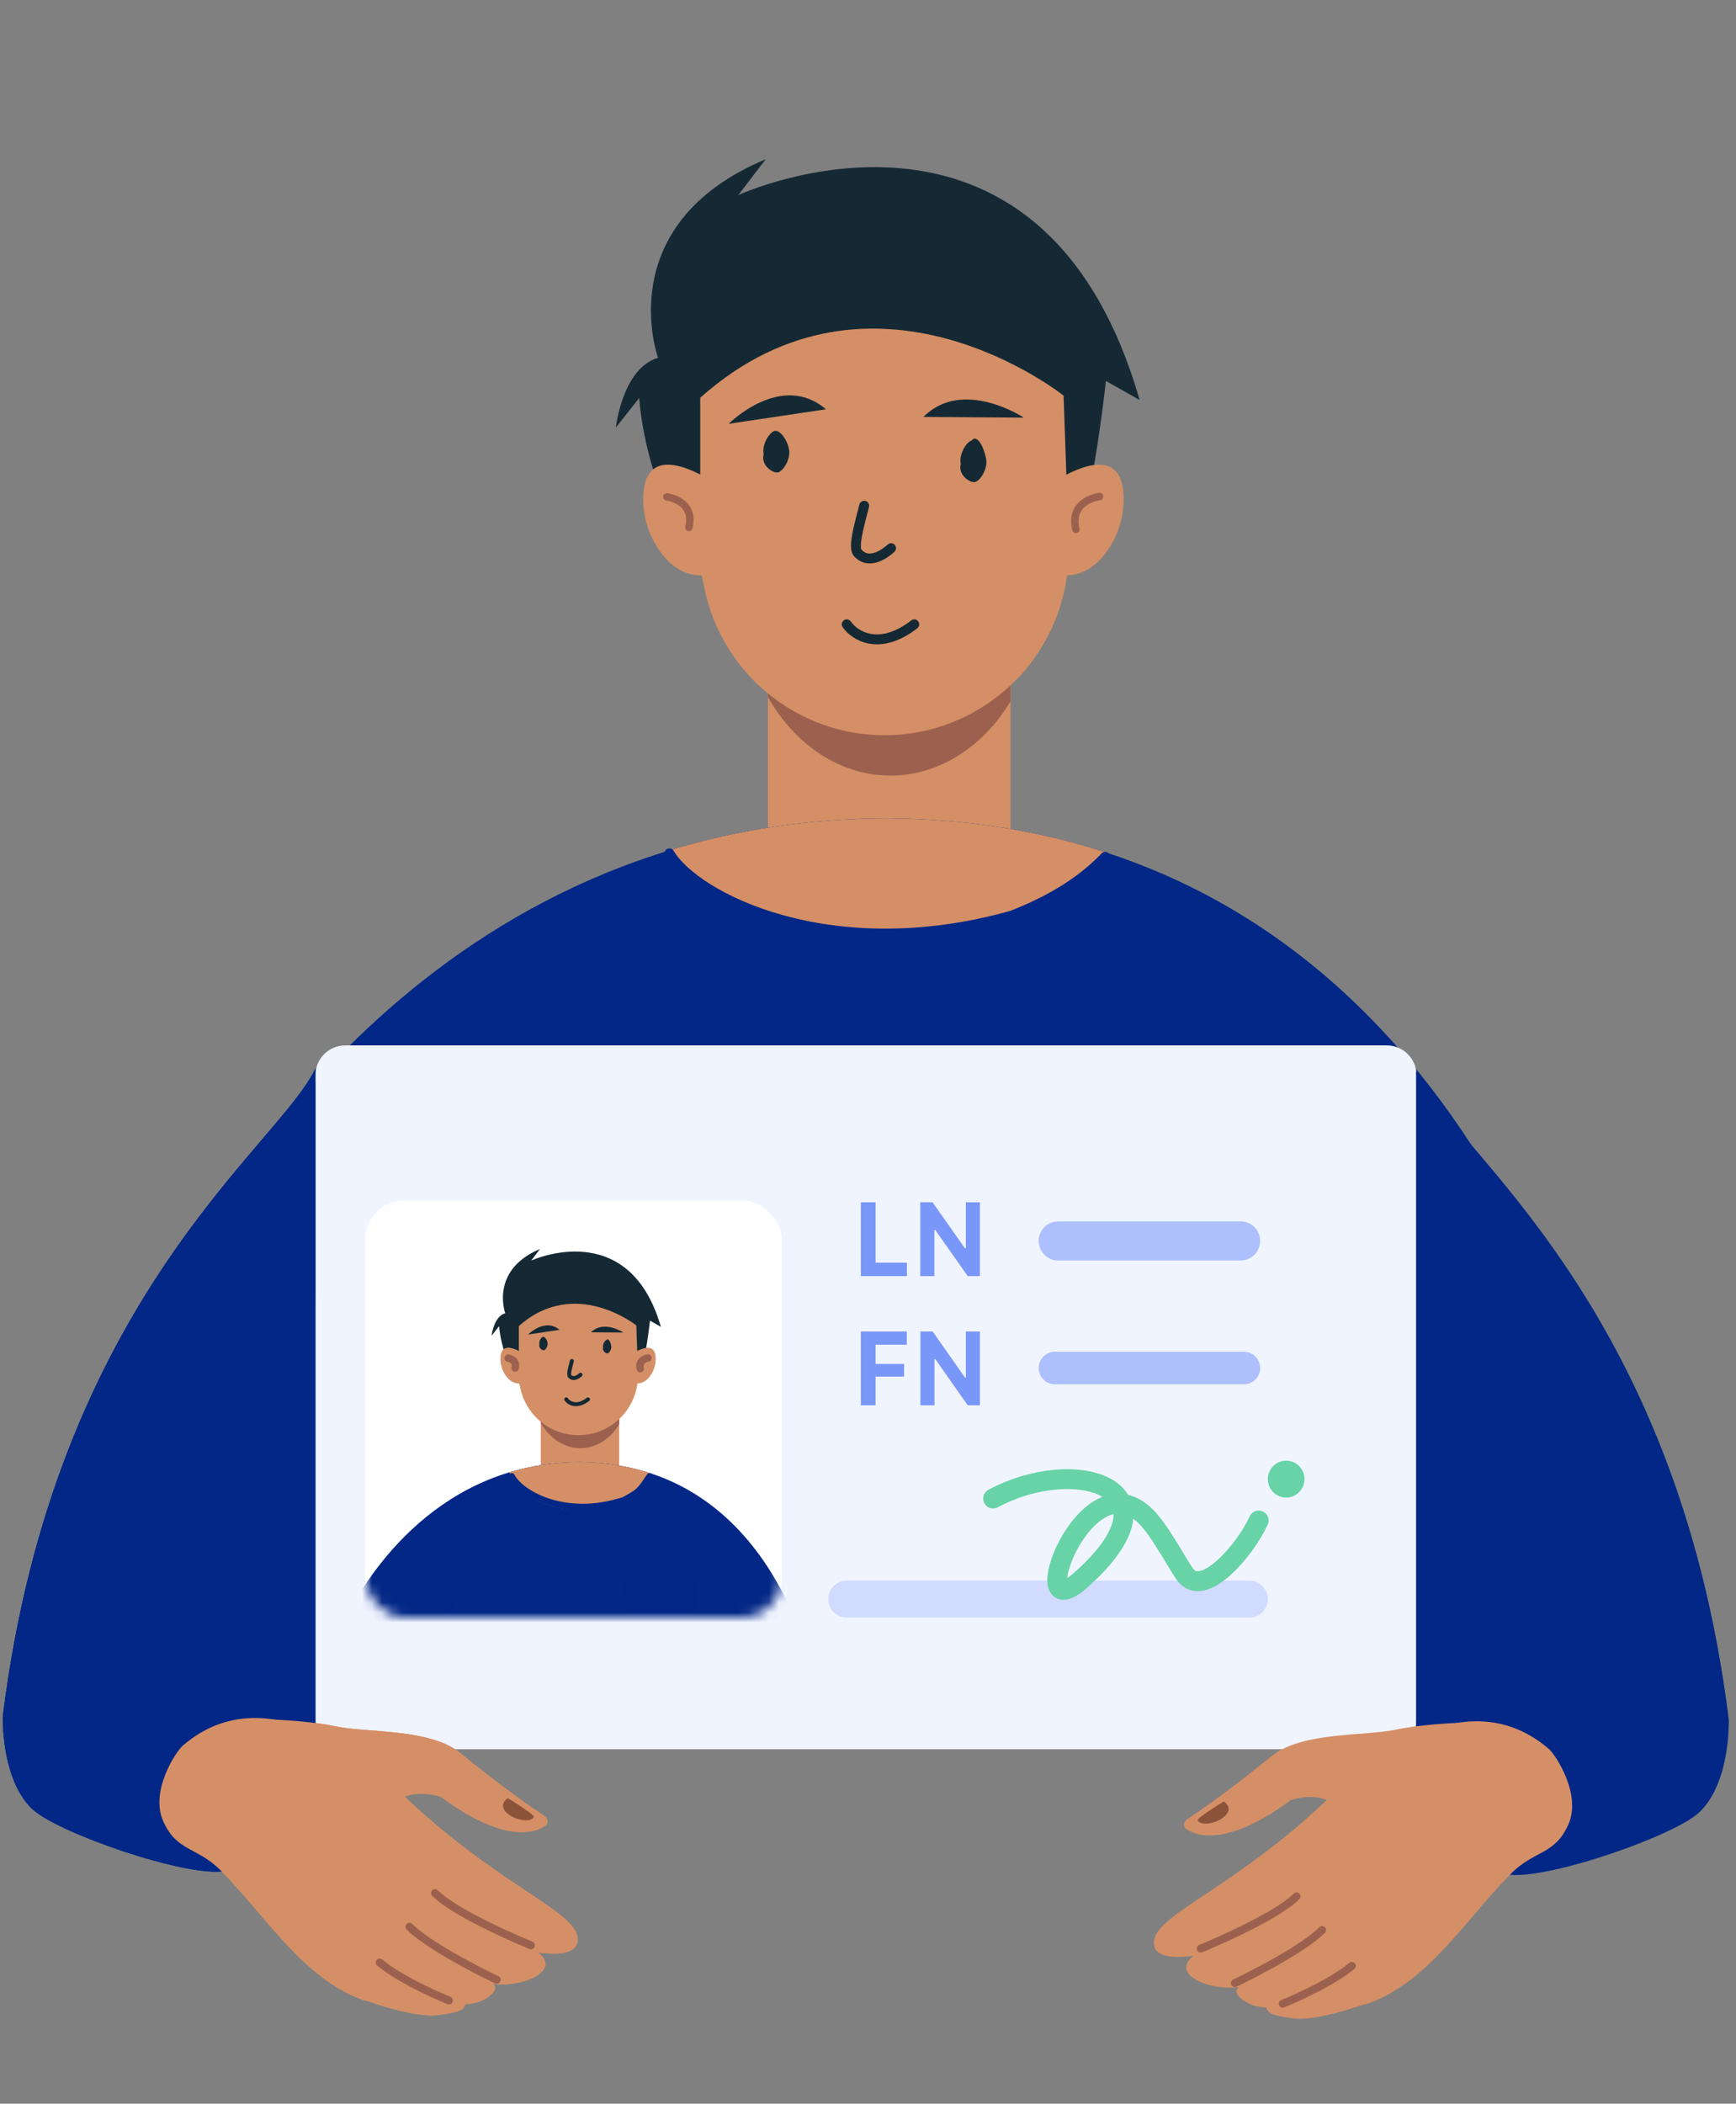 <svg width="175" height="212" viewBox="0 0 175 212" fill="none" xmlns="http://www.w3.org/2000/svg">
<rect x="0" y="0" width="175" height="212" fill="#808080" stroke="none"/>
<path fill-rule="evenodd" clip-rule="evenodd" d="M31.801 190.075V107.65C28.232 115.441 5.53 130.637 0.276 172.997C0.276 175.492 0.745 179.855 3.199 182.258C5.654 184.661 18.772 189.212 22.644 188.564L31.801 190.075Z" fill="#022786"/>
<mask id="mask0_584_71634" style="mask-type:alpha" maskUnits="userSpaceOnUse" x="22" y="0" width="131" height="131">
<rect x="22.606" y="0.926" width="130.041" height="130.041" rx="4" fill="#C4C4C4"/>
</mask>
<g mask="url(#mask0_584_71634)">
<path d="M101.875 67.289H77.419V92.839H101.875V67.289Z" fill="#D58F66"/>
<path d="M101.875 66.922V70.668C99.118 75.246 94.68 78.161 89.761 78.161C84.71 78.161 80.159 75.088 77.419 70.266V67.753C80.64 70.406 84.754 71.964 89.174 71.964C94.041 71.964 98.531 70.073 101.875 66.922Z" fill="#9C614E"/>
<path d="M110.139 32.9V34.52C110.139 40.087 109.666 45.654 108.738 51.151L107.46 58.661C106.988 61.444 105.902 63.991 104.37 66.18V66.189C103.635 67.239 102.804 68.202 101.876 69.051C98.532 72.202 94.042 74.093 89.175 74.093C84.755 74.093 80.641 72.534 77.42 69.882C76.798 69.383 76.212 68.841 75.66 68.254C73.393 65.838 71.748 62.801 71.03 59.37L69.752 53.33C68.334 46.608 67.625 39.763 67.625 32.9H110.139V32.9Z" fill="#D58F66"/>
<path d="M70.589 57.384C70.589 57.384 65.285 50.111 64.431 40.112L62.084 43.084C62.084 43.084 62.724 37.124 66.336 36.057C66.336 36.057 61.444 22.645 77.189 16.045L74.43 19.657C74.43 19.657 104.868 5.604 114.882 40.31L111.483 38.389C111.483 38.389 109.9 53.213 107.766 55.545L107.215 39.868C107.215 39.868 88.056 24.535 70.589 40.081V57.384Z" fill="#152934"/>
<path d="M73.35 49.571C73.35 49.571 64.834 42.919 64.842 50.333C64.842 51.996 65.324 53.633 66.173 55.025C69.446 60.338 74.024 56.889 74.024 56.889L73.35 49.571Z" fill="#D58F66"/>
<path d="M104.763 49.571C104.763 49.571 113.28 42.919 113.271 50.333C113.271 51.996 112.79 53.633 111.941 55.025C108.667 60.338 104.089 56.889 104.089 56.889L104.763 49.571Z" fill="#D58F66"/>
<path d="M67.224 50.076C67.224 50.076 70.11 50.419 69.444 53.155" stroke="#9C614E" stroke-width="0.75" stroke-miterlimit="10" stroke-linecap="round"/>
<path d="M110.847 50.035C110.847 50.035 107.744 50.403 108.46 53.346" stroke="#9C614E" stroke-width="0.75" stroke-miterlimit="10" stroke-linecap="round"/>
<path d="M89.824 55.24C89.824 55.24 87.884 57.147 86.546 55.798C85.93 55.383 86.518 53.25 87.117 50.967" stroke="#152934" stroke-miterlimit="10" stroke-linecap="round"/>
<path d="M85.358 62.92C86.148 64.061 88.615 65.659 92.163 62.92" stroke="#152934" stroke-linecap="round"/>
<path fill-rule="evenodd" clip-rule="evenodd" d="M83.26 41.246L73.458 42.709C73.458 42.709 78.754 37.386 83.26 41.246Z" fill="#152934"/>
<path fill-rule="evenodd" clip-rule="evenodd" d="M93.087 42.016L103.2 42.083C103.2 42.083 97.059 38.023 93.087 42.016Z" fill="#152934"/>
<path fill-rule="evenodd" clip-rule="evenodd" d="M99.404 46.226C99.611 47.245 98.798 48.472 98.287 48.576C97.776 48.68 96.548 47.868 96.851 46.745C96.644 45.725 97.458 44.498 97.968 44.394C98.375 43.781 99.093 44.696 99.404 46.226Z" fill="#152934"/>
<path fill-rule="evenodd" clip-rule="evenodd" d="M79.534 45.257C79.742 46.277 78.928 47.504 78.418 47.608C77.907 47.711 76.679 46.9 76.982 45.776C76.775 44.757 77.588 43.53 78.099 43.426C78.609 43.322 79.327 44.238 79.534 45.257Z" fill="#152934"/>
<path d="M43.169 154.683C43.169 154.683 26.591 184.128 7.999 179.769C-6.785 176.303 -27.18 137.737 -36.283 115.277C-36.283 115.277 -42.279 106.611 -43.312 100.528C-43.312 100.528 -47.986 93.35 -49.763 90.549C-50.148 89.936 -50.043 89.14 -49.526 88.641C-49.229 88.361 -48.861 88.229 -48.485 88.229C-48.056 88.229 -47.627 88.404 -47.329 88.763L-41.719 95.582C-41.482 95.871 -41.062 95.906 -40.782 95.661L-40.572 95.477C-40.362 95.293 -40.306 95.131 -40.419 94.869L-44.931 83.879C-45.22 83.188 -44.852 82.4 -44.143 82.172C-44.012 82.129 -43.881 82.111 -43.749 82.111C-43.32 82.111 -42.909 82.33 -42.673 82.706L-35.749 93.14C-35.556 93.438 -35.163 93.525 -34.865 93.341L-34.751 93.271C-34.506 93.122 -34.383 92.834 -34.445 92.562L-37.85 78.146C-38.016 77.428 -37.543 76.719 -36.817 76.597L-36.712 76.579C-36.117 76.483 -35.53 76.815 -35.311 77.384L-29.972 91.346C-29.876 91.599 -29.631 91.766 -29.359 91.766H-29.21C-28.852 91.766 -28.563 91.477 -28.554 91.118V81.652C-28.536 80.76 -27.836 80.033 -26.952 79.981H-26.847C-26.024 79.981 -25.298 80.567 -25.158 81.381L-22.287 96.16C-22.19 96.711 -21.49 96.877 -21.149 96.44L-18.365 92.221C-17.928 91.661 -17.131 91.451 -16.527 91.818C-15.897 92.203 -15.328 93.105 -15.591 95.171C-15.932 97.893 -19.766 106.182 -21.727 110.707L10.8 154.806L21.671 132.835L43.169 154.683Z" fill="#D58F66"/>
<path d="M163.603 154.312C152.224 159.188 133.37 160.159 133.37 160.159V219.654H49.174V151.38L43.975 157.56C30.644 152.684 15.693 133.182 15.693 133.182C15.693 133.182 30.862 96.769 67.626 85.653C74.252 83.648 81.578 82.467 89.648 82.467C97.736 82.546 104.975 83.788 111.435 85.889C155.445 100.174 163.603 154.312 163.603 154.312Z" fill="#022786"/>
<path d="M111.435 85.889C110.297 89.448 104.141 91.612 98.661 92.855C92.734 94.199 86.568 94.173 80.643 92.816C75.015 91.526 68.645 89.287 67.626 85.653C74.252 83.648 81.578 82.467 89.649 82.467C97.737 82.546 104.975 83.788 111.435 85.889Z" fill="#D58F66"/>
<path opacity="0.5" d="M49.174 151.385V128.391" stroke="#022786" stroke-width="1.382" stroke-miterlimit="10" stroke-linecap="round"/>
<path opacity="0.5" d="M124.239 120.281H105.524C105.524 126.427 105.524 139.871 114.742 139.871C123.924 139.871 124.145 126.162 124.238 120.349L124.239 120.281Z" fill="#022786" stroke="#022786" stroke-width="1.382"/>
<path d="M67.478 85.996C70.054 90.367 83.562 97.423 101.975 92.278C105.332 90.978 108.744 89.137 111.413 86.349" stroke="#022786" stroke-linecap="round"/>
</g>
<path d="M32.801 173.283C32.801 174.388 33.696 175.283 34.801 175.283H139.795C140.9 175.283 141.795 174.388 141.795 173.283V108.352C141.795 107.247 140.9 106.352 139.795 106.352H34.801C33.696 106.352 32.801 107.247 32.801 108.352V173.283Z" fill="#F0F4FF" stroke="#F0F4FF" stroke-width="2" stroke-linejoin="round"/>
<path d="M104.703 125.056C104.703 123.968 105.585 123.086 106.673 123.086H125.062C126.151 123.086 127.033 123.968 127.033 125.056C127.033 126.144 126.151 127.027 125.062 127.027H106.673C105.585 127.027 104.703 126.144 104.703 125.056Z" fill="#ADC0FD"/>
<path d="M104.703 137.863C104.703 136.956 105.438 136.221 106.344 136.221H125.391C126.298 136.221 127.033 136.956 127.033 137.863C127.033 138.769 126.298 139.505 125.391 139.505H106.344C105.438 139.505 104.703 138.769 104.703 137.863Z" fill="#ADC0FD"/>
<path fill-rule="evenodd" clip-rule="evenodd" d="M27.857 173.658C23.263 172.998 30.709 173.287 33.718 173.95C36.889 174.647 43.313 174.147 46.367 176.641C50.479 179.997 53.551 182.124 54.858 182.994C55.234 183.245 55.319 183.751 54.942 184.002C53.759 184.791 50.69 185.672 44.409 181.058C44.409 181.058 42.362 180.385 40.834 181.054C39.305 181.724 27.857 173.658 27.857 173.658Z" fill="#D58F66"/>
<path fill-rule="evenodd" clip-rule="evenodd" d="M40.247 180.526C49.73 189.757 57.855 192.469 58.217 195.22C58.619 198.28 51.501 196.786 42.695 193.327C42.695 193.327 39.722 202.675 36.612 201.559C30.55 199.385 26.835 193.116 22.255 188.503C19.863 186.093 17.827 186.628 16.454 183.534C15.08 180.441 17.8 176.457 18.401 175.937C28.035 167.592 40.247 180.526 40.247 180.526Z" fill="#D58F66"/>
<path fill-rule="evenodd" clip-rule="evenodd" d="M41.045 191.573C41.045 191.573 51.954 195.051 54.199 196.727C56.236 198.248 53.953 199.778 50.975 199.975C48.331 200.149 38.49 197.564 38.49 197.564L41.045 191.573Z" fill="#D58F66"/>
<path fill-rule="evenodd" clip-rule="evenodd" d="M35.835 194.688C35.835 194.688 46.684 199.313 49.306 199.808C50.923 200.114 49.074 201.977 46.882 201.965C46.816 202.748 45.556 202.841 44.412 203.038C41.424 203.555 35.082 200.912 35.082 200.912L35.835 194.688Z" fill="#D58F66"/>
<path d="M53.517 196.041C53.517 196.041 46.054 192.99 43.853 190.773" stroke="#653200" stroke-width="0.8" stroke-linecap="round" stroke-linejoin="round"/>
<path d="M50.072 199.513C50.072 199.513 43.48 196.387 41.279 194.169" stroke="#653200" stroke-width="0.8" stroke-linecap="round" stroke-linejoin="round"/>
<path d="M45.248 201.595C45.248 201.595 40.665 199.756 38.278 197.778" stroke="#653200" stroke-width="0.8" stroke-linecap="round" stroke-linejoin="round"/>
<path fill-rule="evenodd" clip-rule="evenodd" d="M51.197 181.21C51.197 181.21 50.204 181.804 51.027 182.633C51.849 183.462 53.506 183.719 53.825 183.1C53.794 182.79 51.197 181.21 51.197 181.21Z" fill="#8C533B"/>
<path fill-rule="evenodd" clip-rule="evenodd" d="M31.801 190.075V107.65C28.232 115.441 5.53 130.637 0.276 172.997C0.276 175.492 0.745 179.855 3.199 182.258C5.654 184.661 18.772 189.212 22.644 188.564L31.801 190.075Z" fill="#022786"/>
<path fill-rule="evenodd" clip-rule="evenodd" d="M27.857 173.658C23.263 172.998 30.709 173.287 33.718 173.95C36.889 174.647 43.313 174.147 46.367 176.641C50.479 179.997 53.551 182.124 54.858 182.994C55.234 183.245 55.319 183.751 54.942 184.002C53.759 184.791 50.69 185.672 44.409 181.058C44.409 181.058 42.362 180.385 40.834 181.054C39.305 181.724 27.857 173.658 27.857 173.658Z" fill="#D58F66"/>
<path fill-rule="evenodd" clip-rule="evenodd" d="M40.247 180.526C49.73 189.757 57.855 192.469 58.217 195.22C58.619 198.28 51.501 196.786 42.695 193.327C42.695 193.327 39.722 202.675 36.612 201.559C30.55 199.385 26.835 193.116 22.255 188.503C19.863 186.093 17.827 186.628 16.454 183.534C15.08 180.441 17.8 176.457 18.401 175.937C28.035 167.592 40.247 180.526 40.247 180.526Z" fill="#D58F66"/>
<path fill-rule="evenodd" clip-rule="evenodd" d="M41.045 191.573C41.045 191.573 51.954 195.051 54.199 196.727C56.236 198.248 53.953 199.778 50.975 199.975C48.331 200.149 38.49 197.564 38.49 197.564L41.045 191.573Z" fill="#D58F66"/>
<path fill-rule="evenodd" clip-rule="evenodd" d="M35.835 194.688C35.835 194.688 46.684 199.313 49.306 199.808C50.923 200.114 49.074 201.977 46.882 201.965C46.816 202.748 45.556 202.841 44.412 203.038C41.424 203.555 35.082 200.912 35.082 200.912L35.835 194.688Z" fill="#D58F66"/>
<path d="M53.517 196.041C53.517 196.041 46.054 192.99 43.853 190.773" stroke="#9C614E" stroke-width="0.8" stroke-linecap="round" stroke-linejoin="round"/>
<path d="M50.072 199.513C50.072 199.513 43.48 196.387 41.279 194.169" stroke="#9C614E" stroke-width="0.8" stroke-linecap="round" stroke-linejoin="round"/>
<path d="M45.248 201.595C45.248 201.595 40.665 199.756 38.278 197.778" stroke="#9C614E" stroke-width="0.8" stroke-linecap="round" stroke-linejoin="round"/>
<path fill-rule="evenodd" clip-rule="evenodd" d="M51.197 181.21C51.197 181.21 50.204 181.804 51.027 182.633C51.849 183.462 53.506 183.719 53.825 183.1C53.794 182.79 51.197 181.21 51.197 181.21Z" fill="#8C533B"/>
<path fill-rule="evenodd" clip-rule="evenodd" d="M142.751 190.405V107.98C146.321 115.771 169.022 130.967 174.276 173.327C174.276 175.822 173.808 180.185 171.353 182.588C168.898 184.992 155.781 189.542 151.909 188.894L142.751 190.405Z" fill="#022786"/>
<path fill-rule="evenodd" clip-rule="evenodd" d="M146.696 173.991C151.29 173.33 143.845 173.619 140.835 174.282C137.664 174.979 131.241 174.48 128.186 176.973C124.075 180.329 121.002 182.456 119.696 183.326C119.319 183.577 119.234 184.083 119.611 184.334C120.795 185.123 123.863 186.004 130.145 181.391C130.145 181.391 132.191 180.717 133.72 181.386C135.248 182.056 146.696 173.991 146.696 173.991Z" fill="#D58F66"/>
<path fill-rule="evenodd" clip-rule="evenodd" d="M134.306 180.858C124.823 190.089 116.699 192.801 116.337 195.552C115.934 198.612 123.052 197.118 131.858 193.659C131.858 193.659 134.832 203.007 137.941 201.891C144.003 199.717 147.719 193.448 152.298 188.835C154.69 186.425 156.726 186.96 158.1 183.866C159.473 180.773 156.754 176.789 156.153 176.269C146.518 167.924 134.306 180.858 134.306 180.858Z" fill="#D58F66"/>
<path fill-rule="evenodd" clip-rule="evenodd" d="M133.508 191.905C133.508 191.905 122.599 195.383 120.354 197.059C118.318 198.58 120.601 200.11 123.578 200.307C126.223 200.482 136.064 197.896 136.064 197.896L133.508 191.905Z" fill="#D58F66"/>
<path fill-rule="evenodd" clip-rule="evenodd" d="M138.719 195.02C138.719 195.02 127.87 199.645 125.248 200.14C123.63 200.446 125.479 202.309 127.672 202.297C127.737 203.08 128.997 203.173 130.142 203.371C133.129 203.887 139.471 201.244 139.471 201.244L138.719 195.02Z" fill="#D58F66"/>
<path d="M121.036 196.373C121.036 196.373 128.499 193.322 130.7 191.105" stroke="#9C614E" stroke-width="0.8" stroke-linecap="round" stroke-linejoin="round"/>
<path d="M124.482 199.845C124.482 199.845 131.074 196.719 133.275 194.501" stroke="#9C614E" stroke-width="0.8" stroke-linecap="round" stroke-linejoin="round"/>
<path d="M129.306 201.927C129.306 201.927 133.888 200.088 136.275 198.11" stroke="#9C614E" stroke-width="0.8" stroke-linecap="round" stroke-linejoin="round"/>
<path fill-rule="evenodd" clip-rule="evenodd" d="M123.357 181.542C123.357 181.542 124.349 182.136 123.527 182.965C122.704 183.794 121.048 184.051 120.729 183.432C120.76 183.122 123.357 181.542 123.357 181.542Z" fill="#8C533B"/>
<path fill-rule="evenodd" clip-rule="evenodd" d="M91.421 127.244V128.6H86.78V121.16H88.264V127.244H91.421ZM94.189 128.6H92.768V121.16H94.007L97.272 125.795H97.36V121.16H98.781V128.6H97.552L94.278 123.944H94.189V128.6Z" fill="#7996F9"/>
<path fill-rule="evenodd" clip-rule="evenodd" d="M88.261 141.621H86.78V134.182H91.414V135.512H88.261V137.45H91.139V138.724H88.261V141.621ZM94.2 141.621H92.783V134.182H94.019L97.275 138.817H97.363V134.182H98.781V141.621H97.554L94.288 136.966H94.2V141.621Z" fill="#7996F9"/>
<path fill-rule="evenodd" clip-rule="evenodd" d="M83.496 161.149C83.496 160.122 84.329 159.289 85.356 159.289H125.946C126.973 159.289 127.806 160.122 127.806 161.149C127.806 162.176 126.973 163.009 125.946 163.009H85.356C84.329 163.009 83.496 162.176 83.496 161.149Z" fill="#D0DBFF"/>
<rect x="36.795" y="120.977" width="42.033" height="42.033" rx="4" fill="white"/>
<mask id="mask1_584_71634" style="mask-type:alpha" maskUnits="userSpaceOnUse" x="36" y="120" width="43" height="44">
<rect x="36.795" y="120.977" width="42.033" height="42.033" rx="4" fill="#E5ECFF"/>
</mask>
<g mask="url(#mask1_584_71634)">
<path d="M62.417 142.43H54.512V150.688H62.417V142.43Z" fill="#D58F66"/>
<path d="M62.417 142.312V143.523C61.526 145.003 60.091 145.945 58.501 145.945C56.869 145.945 55.397 144.952 54.512 143.393V142.581C55.553 143.439 56.883 143.942 58.312 143.942C59.885 143.942 61.336 143.331 62.417 142.312Z" fill="#9C614E"/>
<path d="M65.087 131.316V131.84C65.087 133.639 64.934 135.439 64.635 137.215L64.221 139.643C64.069 140.543 63.718 141.366 63.223 142.073V142.076C62.985 142.416 62.716 142.727 62.416 143.001C61.336 144.02 59.884 144.631 58.311 144.631C56.882 144.631 55.553 144.127 54.511 143.27C54.31 143.109 54.121 142.933 53.943 142.744C53.21 141.963 52.678 140.981 52.446 139.872L52.033 137.92C51.575 135.747 51.345 133.535 51.345 131.316H65.087V131.316Z" fill="#D58F66"/>
<path d="M52.304 139.229C52.304 139.229 50.589 136.878 50.313 133.646L49.555 134.607C49.555 134.607 49.762 132.681 50.929 132.336C50.929 132.336 49.348 128 54.437 125.867L53.545 127.035C53.545 127.035 63.384 122.492 66.621 133.71L65.522 133.09C65.522 133.09 65.011 137.881 64.321 138.635L64.143 133.568C64.143 133.568 57.95 128.611 52.304 133.637V139.229Z" fill="#152934"/>
<path d="M53.197 136.705C53.197 136.705 50.444 134.555 50.446 136.951C50.446 137.489 50.602 138.018 50.877 138.468C51.935 140.185 53.414 139.07 53.414 139.07L53.197 136.705Z" fill="#D58F66"/>
<path d="M63.35 136.705C63.35 136.705 66.103 134.555 66.1 136.951C66.1 137.489 65.944 138.018 65.67 138.468C64.612 140.185 63.132 139.07 63.132 139.07L63.35 136.705Z" fill="#D58F66"/>
<path d="M51.215 136.868C51.215 136.868 52.148 136.979 51.933 137.864" stroke="#9C614E" stroke-width="0.75" stroke-miterlimit="10" stroke-linecap="round"/>
<path d="M65.317 136.856C65.317 136.856 64.314 136.975 64.545 137.926" stroke="#9C614E" stroke-width="0.75" stroke-miterlimit="10" stroke-linecap="round"/>
<path d="M58.521 138.538C58.521 138.538 57.893 139.154 57.461 138.718C57.262 138.584 57.452 137.894 57.645 137.156" stroke="#152934" stroke-width="0.4" stroke-miterlimit="10" stroke-linecap="round"/>
<path d="M57.078 141.02C57.333 141.388 58.13 141.905 59.277 141.02" stroke="#152934" stroke-width="0.4" stroke-linecap="round"/>
<path fill-rule="evenodd" clip-rule="evenodd" d="M56.4 134.014L53.231 134.487C53.231 134.487 54.943 132.766 56.4 134.014Z" fill="#152934"/>
<path fill-rule="evenodd" clip-rule="evenodd" d="M59.576 134.263L62.845 134.285C62.845 134.285 60.859 132.972 59.576 134.263Z" fill="#152934"/>
<path fill-rule="evenodd" clip-rule="evenodd" d="M61.618 135.623C61.685 135.952 61.422 136.349 61.257 136.382C61.092 136.416 60.695 136.154 60.793 135.79C60.726 135.461 60.989 135.064 61.154 135.031C61.285 134.832 61.517 135.128 61.618 135.623Z" fill="#152934"/>
<path fill-rule="evenodd" clip-rule="evenodd" d="M55.195 135.31C55.262 135.64 54.999 136.036 54.834 136.07C54.669 136.104 54.272 135.841 54.37 135.478C54.303 135.149 54.566 134.752 54.731 134.718C54.896 134.685 55.128 134.981 55.195 135.31Z" fill="#152934"/>
<path d="M43.441 170.681C43.441 170.681 38.083 180.198 32.073 178.79C27.294 177.669 20.702 165.203 17.76 157.943C17.76 157.943 15.822 155.142 15.488 153.176C15.488 153.176 13.977 150.856 13.403 149.951C13.278 149.753 13.312 149.495 13.479 149.334C13.575 149.243 13.694 149.201 13.816 149.201C13.954 149.201 14.093 149.257 14.189 149.373L16.003 151.577C16.079 151.671 16.215 151.682 16.306 151.603L16.373 151.543C16.441 151.484 16.46 151.432 16.423 151.347L14.964 147.795C14.871 147.571 14.99 147.316 15.219 147.243C15.262 147.229 15.304 147.223 15.347 147.223C15.485 147.223 15.618 147.294 15.694 147.416L17.932 150.788C17.995 150.884 18.122 150.913 18.218 150.853L18.255 150.83C18.334 150.782 18.374 150.689 18.354 150.601L17.253 145.941C17.2 145.709 17.352 145.48 17.587 145.441L17.621 145.435C17.814 145.404 18.003 145.511 18.074 145.695L19.8 150.208C19.831 150.29 19.91 150.344 19.998 150.344H20.046C20.162 150.344 20.255 150.25 20.258 150.134V147.075C20.264 146.786 20.49 146.551 20.776 146.534H20.81C21.076 146.534 21.311 146.724 21.356 146.987L22.284 151.764C22.315 151.942 22.541 151.996 22.652 151.855L23.551 150.491C23.693 150.31 23.95 150.242 24.145 150.361C24.349 150.485 24.533 150.777 24.448 151.444C24.338 152.324 23.099 155.004 22.465 156.466L32.979 170.72L36.493 163.619L43.441 170.681Z" fill="#D58F66"/>
<path d="M82.369 170.563C78.691 172.139 72.597 172.453 72.597 172.453V191.683H45.382V169.615L43.701 171.612C39.392 170.036 34.56 163.733 34.56 163.733C34.56 163.733 39.463 151.963 51.346 148.37C53.488 147.722 55.856 147.34 58.464 147.34C61.079 147.365 63.418 147.767 65.507 148.446C79.732 153.063 82.369 170.563 82.369 170.563Z" fill="#022786"/>
<path d="M65.507 148.446C63.922 153.402 53.215 153.345 51.381 148.475C51.368 148.44 51.356 148.405 51.346 148.37C53.488 147.722 55.856 147.34 58.465 147.34C61.079 147.365 63.419 147.767 65.507 148.446Z" fill="#D58F66"/>
<path opacity="0.5" d="M45.382 169.614V162.182" stroke="#022786" stroke-width="1.382" stroke-miterlimit="10" stroke-linecap="round"/>
<path opacity="0.5" d="M69.646 159.562H63.596C63.596 161.549 63.596 165.895 66.576 165.895C69.544 165.895 69.615 161.463 69.645 159.584L69.646 159.562Z" fill="#022786" stroke="#022786" stroke-width="1.382"/>
<path d="M51.584 148.777C52.429 150.447 56.861 153.142 62.901 151.177C64.453 150.322 64.453 150.322 65.483 148.777" stroke="#022786" stroke-width="0.65" stroke-linecap="round"/>
</g>
<path d="M100.113 151.018C108.379 146.557 119.501 149.896 108.934 159.244C103.02 164.476 109.351 146.675 115.534 152.847C117.043 154.354 118.964 158.143 119.614 158.85C121.477 160.874 125.493 156.263 126.884 153.228" stroke="#67D3A6" stroke-width="2" stroke-linecap="round" stroke-linejoin="round"/>
<path d="M127.806 149.059C127.806 148.039 128.633 147.199 129.652 147.199C130.672 147.199 131.499 148.039 131.499 149.059C131.499 150.079 130.672 150.919 129.652 150.919C128.633 150.919 127.806 150.079 127.806 149.059Z" fill="#67D3A6"/>
</svg>
